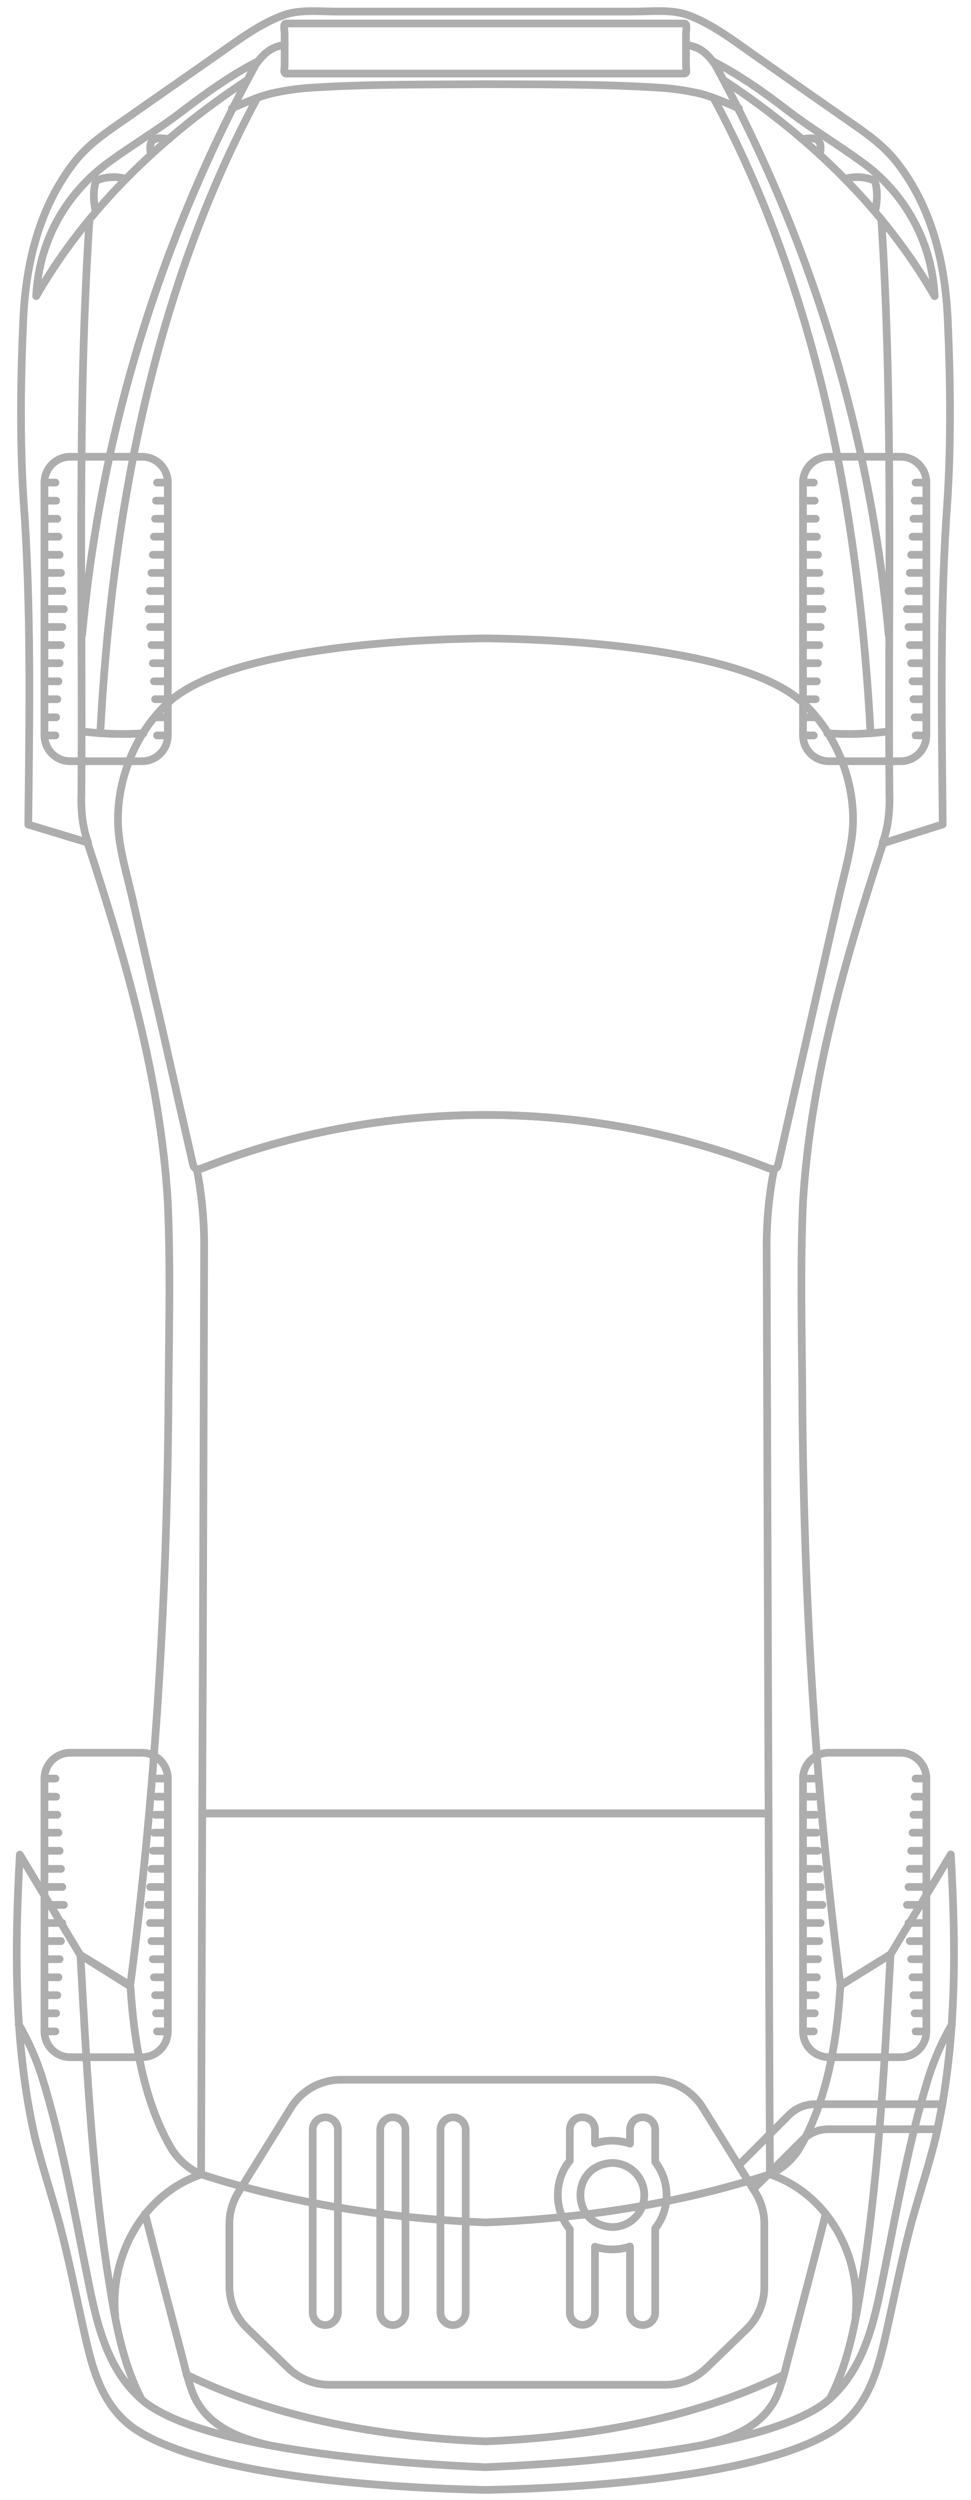 <?xml version="1.0" encoding="utf-8"?>
<!-- Generator: Adobe Illustrator 25.2.1, SVG Export Plug-In . SVG Version: 6.00 Build 0)  -->
<svg version="1.1" id="Layer_1" xmlns="http://www.w3.org/2000/svg" xmlns:xlink="http://www.w3.org/1999/xlink" x="0px" y="0px"
	 viewBox="0 0 504.6 1298.3" style="enable-background:new 0 0 504.6 1298.3;" xml:space="preserve">
<style type="text/css">
	.st0{fill:none;stroke:#ADADAD;stroke-width:4;stroke-linecap:round;stroke-linejoin:round;stroke-miterlimit:10;}

		.st1{fill:none;stroke:#ADADAD;stroke-width:4;stroke-linecap:round;stroke-linejoin:round;stroke-miterlimit:10;enable-background:new    ;}
</style>
<path class="st0" d="M398.4,646.7c0.3,98.3,0.6,196.7,1,295H105.1c0.4-98.3,0.7-196.7,1-295c0-13.3-1.3-26.6-3.8-39.6
	c0.9,0.1,1.8,0,2.7-0.4c93.3-37,201.2-36.9,294.6,0c0.9,0.3,1.8,0.5,2.7,0.4C399.7,620.1,398.4,633.4,398.4,646.7z"/>
<path class="st0" d="M75.4,1149.6c6.5,25.7,13.3,51.3,20,77c1.2,5.2,2.7,10.3,4.5,15.4c6.4,17,22.9,23.8,39.5,27.7"/>
<path class="st0" d="M148,23.3c-7,0.9-11,4.5-15.1,10.2c-50,91.5-80.7,192.3-90.2,296.1"/>
<path class="st0" d="M133.7,50.8c-54.1,100.6-75.6,216.8-81.6,330"/>
<path class="st0" d="M74.6,380.8c-10.7,0.7-21.4,0.4-32-1"/>
<path class="st0" d="M400.1,1129.1c-47.4,15.4-97.9,23-147.8,25c-49.9-2-100.4-9.7-147.8-25c0.2-62.5,0.4-124.9,0.6-187.4h294.3
	C399.6,1004.2,399.8,1066.6,400.1,1129.1z"/>
<path class="st0" d="M127.4,42.3C83.8,71.2,45,108.2,18.8,153.8c1.4-28.4,15.3-53.5,38.3-70c12.4-9,25.6-16.8,37.8-26.2
	c12.7-9.7,25-18.5,39.2-25.8"/>
<path class="st0" d="M87.7,72.3c-7.3-1.4-11-0.3-9.2,8.1"/>
<path class="st0" d="M65.2,92.8c-4.4-1.2-9-1.1-13.3,0.3c-1.4,0.4-1.7,0.5-2.3,1.8c-1.3,4.8-1,10,0.1,14.8"/>
<path class="st0" d="M439.3,92.8c4.4-1.2,9-1.1,13.3,0.3c1.4,0.4,1.7,0.5,2.3,1.8c1.3,4.8,0.9,10-0.1,14.8"/>
<path class="st0" d="M416.8,72.3c7.3-1.4,11-0.3,9.2,8.1"/>
<path class="st0" d="M370.4,31.8c14.2,7.3,26.6,16.1,39.2,25.8c12.2,9.3,25.4,17.2,37.8,26.2c22.9,16.2,37,42,38.3,70
	c-26.2-45.6-65-82.6-108.6-111.5"/>
<path class="st0" d="M442.7,434.8c-1.5,10.9-4.7,21.8-7.1,32.6c-5,22.1-10.1,44.3-15.1,66.4c-5.4,23.6-10.8,47.3-16.1,70.9
	c-0.1,0.7-0.5,1.4-1.1,1.9c-1.1,0.8-2.5,0.5-3.7,0.1c-93.3-36.9-201.2-37-294.6,0c-1.2,0.4-2.6,0.7-3.7-0.1c-0.5-0.5-0.9-1.2-1-1.9
	c-5.4-23.6-10.8-47.3-16.1-70.9C79,511.7,74,489.5,69,467.4c-2.4-10.7-5.7-21.6-7.1-32.6c-3.4-25.8,7.7-55.3,27.9-72
	c32.7-26,120.3-30.8,162.5-31.3c42.4,0.5,129.9,5.3,162.5,31.3C435,379.5,446.1,409,442.7,434.8z"/>
<path class="st0" d="M252.2,12.2h103.6c1.5,0,0.7,3.9,0.7,5.1v17c0,1.6,0.9,3.9-1,3.9H148.9c-1.9,0-1-2.3-1-3.9v-17
	c0-1.2-0.9-5.1,0.7-5.1L252.2,12.2"/>
<path class="st0" d="M429.9,380.8c10.7,0.7,21.4,0.4,32-1"/>
<path class="st0" d="M370.8,50.8c54.1,100.6,75.6,216.8,81.6,330"/>
<path class="st0" d="M356.5,23.3c7,0.9,11,4.4,15.1,10.2c50,91.5,80.7,192.3,90.2,296.1"/>
<path class="st0" d="M429.1,1149.6c-6.4,25.7-13.3,51.3-20,77c-1.2,5.2-2.7,10.3-4.5,15.4c-6.4,17-22.9,23.8-39.5,27.7"/>
<path class="st0" d="M494.7,1051.2c-5.1,8.8-9.2,18.2-12.3,27.9c-9.8,32.1-15.8,65.3-22.4,98.2c-5.2,25.6-9.8,53.7-31.7,70.8
	c-33.8,24.6-132.7,31.3-176.1,33.1c-43.5-1.8-142.2-8.5-176.1-33.1c-21.9-17.1-26.5-45.2-31.7-70.8c-6.6-32.9-12.5-66.1-22.4-98.2
	c-3-9.7-7.2-19.1-12.3-27.9"/>
<path class="st0" d="M384,56.3c-6.6-2.9-13.2-5.9-20.2-7.7c-7.1-1.6-14.4-2.7-21.7-3.1c-29.9-1.9-59.9-1.6-89.9-1.8
	c-29.9,0.3-60-0.1-89.8,1.8c-7.3,0.4-14.5,1.5-21.7,3.1c-7,1.8-13.6,4.8-20.2,7.7"/>
<path class="st0" d="M407.4,1233.2c-48.2,23.4-102,32.4-155.2,34.6c-53.1-2.2-107-11.3-155.2-34.6"/>
<path class="st0" d="M458,113.8c6.4,99.2,3.4,198.6,4.2,297.9h0c0.3,8.5-0.5,17.8-3.5,25.8l0.2,0.4l31-9.8
	c-0.5-56.3-1.6-112.7,2.5-168.9c1.9-31.1,1.5-62.4,0.1-93.5c-1.3-29.1-8.3-58.4-26.7-81.7c-7.6-9.6-17.2-15.8-27.2-22.8
	c-15.5-10.8-31-21.6-46.5-32.5c-10.8-7.6-22.4-16.5-34.9-21C348.6,4.8,338.7,6,329.7,6h-77.5l0,0h-78c-8.9,0-18.7-1.2-27.2,2
	c-12.5,4.6-23.9,13.4-34.7,20.9C96.7,39.8,81.1,50.7,65.5,61.6c-9.9,6.9-19.5,13.1-27,22.8c-18.1,23.4-25.1,52.3-26.4,81.4
	c-1.4,31.1-1.8,62.4,0.1,93.5c4.1,56.2,3.1,112.5,2.5,168.9l31.1,9.4c-3-8-3.8-17.3-3.5-25.8h0c0.7-99.3-2.3-198.7,4.2-297.9"/>
<path class="st0" d="M444.6,1202.7c3.2-31.1-14.3-63.4-44.5-73.6c6-2.7,11.2-7.1,14.8-12.6c14.4-23.7,20.1-56.3,21.7-83.7l0.2-1.8
	l26-16.1l31.3-51.9l0,0c2.8,49,3.1,98.3-7.7,146.3c-3.7,15.4-8.8,30.5-13,45.8c-4.5,16.9-7.9,34.1-11.7,51.2
	c-4.6,20.7-8.8,42.2-27.3,55c-38.2,25.6-135,30.8-182.2,31.7c-47.1-1-144-6.2-182.2-31.7c-18.5-12.8-22.7-34.3-27.3-55
	c-3.8-17.1-7.2-34.3-11.7-51.2c-4.1-15.3-9.2-30.4-13-45.8c-10.8-47.9-10.4-97.3-7.7-146.2l31.4,52.1l26,16.3l0.2,1.4
	c1.7,27.5,7.2,59.9,21.7,83.7c3.7,5.5,8.8,9.9,14.9,12.6c-30.3,10.2-47.7,42.6-44.6,73.6"/>
<path class="st0" d="M36.5,237.2h37.3c7.4,0,13.4,6,13.4,13.4v131.3c0,7.4-6,13.4-13.4,13.4H36.5c-7.4,0-13.4-6-13.4-13.4V250.6
	C23.1,243.2,29.1,237.2,36.5,237.2z"/>
<line class="st0" x1="81.6" y1="381.9" x2="87.2" y2="381.9"/>
<line class="st0" x1="81.1" y1="372.5" x2="87.2" y2="372.5"/>
<line class="st0" x1="80.6" y1="363.1" x2="87.2" y2="363.1"/>
<line class="st0" x1="80" y1="353.8" x2="87.2" y2="353.8"/>
<line class="st0" x1="79.4" y1="344.4" x2="87.2" y2="344.4"/>
<line class="st0" x1="78.7" y1="335" x2="87.2" y2="335"/>
<line class="st0" x1="78" y1="325.6" x2="87.2" y2="325.6"/>
<line class="st0" x1="77.2" y1="316.3" x2="87.2" y2="316.3"/>
<line class="st0" x1="81.6" y1="250.6" x2="87.2" y2="250.6"/>
<line class="st0" x1="81.1" y1="260" x2="87.2" y2="260"/>
<line class="st0" x1="80.6" y1="269.4" x2="87.2" y2="269.4"/>
<line class="st0" x1="80" y1="278.7" x2="87.2" y2="278.7"/>
<line class="st0" x1="79.4" y1="288.1" x2="87.2" y2="288.1"/>
<line class="st0" x1="78.7" y1="297.5" x2="87.2" y2="297.5"/>
<line class="st0" x1="78" y1="306.9" x2="87.2" y2="306.9"/>
<line class="st0" x1="23.1" y1="381.9" x2="28.8" y2="381.9"/>
<line class="st0" x1="23.1" y1="372.5" x2="29.2" y2="372.5"/>
<line class="st0" x1="23.1" y1="363.1" x2="29.8" y2="363.1"/>
<line class="st0" x1="23.1" y1="353.8" x2="30.4" y2="353.8"/>
<line class="st0" x1="23.1" y1="344.4" x2="31" y2="344.4"/>
<line class="st0" x1="23.1" y1="335" x2="31.7" y2="335"/>
<line class="st0" x1="23.1" y1="325.6" x2="32.4" y2="325.6"/>
<line class="st0" x1="23.1" y1="316.3" x2="33.2" y2="316.3"/>
<line class="st0" x1="23.1" y1="250.6" x2="28.8" y2="250.6"/>
<line class="st0" x1="23.1" y1="260" x2="29.2" y2="260"/>
<line class="st0" x1="23.1" y1="269.4" x2="29.8" y2="269.4"/>
<line class="st0" x1="23.1" y1="278.7" x2="30.4" y2="278.7"/>
<line class="st0" x1="23.1" y1="288.1" x2="31" y2="288.1"/>
<line class="st0" x1="23.1" y1="297.5" x2="31.7" y2="297.5"/>
<line class="st0" x1="23.1" y1="306.9" x2="32.4" y2="306.9"/>
<path class="st0" d="M430.7,237.2H468c7.4,0,13.4,6,13.4,13.4v131.3c0,7.4-6,13.4-13.4,13.4h-37.3c-7.4,0-13.4-6-13.4-13.4V250.6
	C417.3,243.2,423.3,237.2,430.7,237.2z"/>
<line class="st0" x1="475.8" y1="381.9" x2="481.4" y2="381.9"/>
<line class="st0" x1="475.3" y1="372.5" x2="481.4" y2="372.5"/>
<line class="st0" x1="474.7" y1="363.1" x2="481.4" y2="363.1"/>
<line class="st0" x1="474.2" y1="353.8" x2="481.4" y2="353.8"/>
<line class="st0" x1="473.5" y1="344.4" x2="481.4" y2="344.4"/>
<line class="st0" x1="472.8" y1="335" x2="481.4" y2="335"/>
<line class="st0" x1="472.1" y1="325.6" x2="481.4" y2="325.6"/>
<line class="st0" x1="471.3" y1="316.3" x2="481.4" y2="316.3"/>
<line class="st0" x1="475.8" y1="250.6" x2="481.4" y2="250.6"/>
<line class="st0" x1="475.3" y1="260" x2="481.4" y2="260"/>
<line class="st0" x1="474.7" y1="269.4" x2="481.4" y2="269.4"/>
<line class="st0" x1="474.2" y1="278.7" x2="481.4" y2="278.7"/>
<line class="st0" x1="473.5" y1="288.1" x2="481.4" y2="288.1"/>
<line class="st0" x1="472.8" y1="297.5" x2="481.4" y2="297.5"/>
<line class="st0" x1="472.1" y1="306.9" x2="481.4" y2="306.9"/>
<line class="st0" x1="417.3" y1="381.9" x2="422.9" y2="381.9"/>
<line class="st0" x1="417.3" y1="372.5" x2="423.4" y2="372.5"/>
<line class="st0" x1="417.3" y1="363.1" x2="423.9" y2="363.1"/>
<line class="st0" x1="417.3" y1="353.8" x2="424.5" y2="353.8"/>
<line class="st0" x1="417.3" y1="344.4" x2="425.1" y2="344.4"/>
<line class="st0" x1="417.3" y1="335" x2="425.8" y2="335"/>
<line class="st0" x1="417.3" y1="325.6" x2="426.5" y2="325.6"/>
<line class="st0" x1="417.3" y1="316.3" x2="427.4" y2="316.3"/>
<line class="st0" x1="417.3" y1="250.6" x2="422.9" y2="250.6"/>
<line class="st0" x1="417.3" y1="260" x2="423.4" y2="260"/>
<line class="st0" x1="417.3" y1="269.4" x2="423.9" y2="269.4"/>
<line class="st0" x1="417.3" y1="278.7" x2="424.5" y2="278.7"/>
<line class="st0" x1="417.3" y1="288.1" x2="425.1" y2="288.1"/>
<line class="st0" x1="417.3" y1="297.5" x2="425.8" y2="297.5"/>
<line class="st0" x1="417.3" y1="306.9" x2="426.5" y2="306.9"/>
<path class="st0" d="M36.5,910.2h37.3c7.4,0,13.4,6,13.4,13.4v131.3c0,7.4-6,13.4-13.4,13.4H36.5c-7.4,0-13.4-6-13.4-13.4V923.6
	C23.1,916.2,29.1,910.2,36.5,910.2z"/>
<line class="st0" x1="81.6" y1="1054.9" x2="87.2" y2="1054.9"/>
<line class="st0" x1="81.1" y1="1045.5" x2="87.2" y2="1045.5"/>
<line class="st0" x1="80.6" y1="1036.1" x2="87.2" y2="1036.1"/>
<line class="st0" x1="80" y1="1026.8" x2="87.2" y2="1026.8"/>
<line class="st0" x1="79.4" y1="1017.4" x2="87.2" y2="1017.4"/>
<line class="st0" x1="78.7" y1="1008" x2="87.2" y2="1008"/>
<line class="st0" x1="78" y1="998.6" x2="87.2" y2="998.6"/>
<line class="st0" x1="77.2" y1="989.2" x2="87.2" y2="989.2"/>
<line class="st0" x1="81.6" y1="923.6" x2="87.2" y2="923.6"/>
<line class="st1" x1="81.1" y1="933" x2="87.2" y2="933"/>
<line class="st0" x1="80.6" y1="942.4" x2="87.2" y2="942.4"/>
<line class="st0" x1="80" y1="951.7" x2="87.2" y2="951.7"/>
<line class="st0" x1="79.4" y1="961.1" x2="87.2" y2="961.1"/>
<line class="st0" x1="78.7" y1="970.5" x2="87.2" y2="970.5"/>
<line class="st0" x1="78" y1="979.9" x2="87.2" y2="979.9"/>
<line class="st0" x1="23.1" y1="1054.9" x2="28.8" y2="1054.9"/>
<line class="st0" x1="23.1" y1="1045.5" x2="29.2" y2="1045.5"/>
<line class="st0" x1="23.1" y1="1036.1" x2="29.8" y2="1036.1"/>
<line class="st0" x1="23.1" y1="1026.8" x2="30.4" y2="1026.8"/>
<line class="st0" x1="23.1" y1="1017.4" x2="31" y2="1017.4"/>
<line class="st0" x1="23.1" y1="1008" x2="31.7" y2="1008"/>
<line class="st0" x1="23.1" y1="998.6" x2="32.4" y2="998.6"/>
<line class="st0" x1="23.1" y1="989.2" x2="33.2" y2="989.2"/>
<line class="st0" x1="23.1" y1="923.6" x2="28.8" y2="923.6"/>
<line class="st0" x1="23.1" y1="933" x2="29.2" y2="933"/>
<line class="st0" x1="23.1" y1="942.4" x2="29.8" y2="942.4"/>
<line class="st0" x1="23.1" y1="951.7" x2="30.4" y2="951.7"/>
<line class="st0" x1="23.1" y1="961.1" x2="31" y2="961.1"/>
<line class="st0" x1="23.1" y1="970.5" x2="31.7" y2="970.5"/>
<line class="st0" x1="23.1" y1="979.9" x2="32.4" y2="979.9"/>
<path class="st0" d="M430.7,910.2H468c7.4,0,13.4,6,13.4,13.4v131.3c0,7.4-6,13.4-13.4,13.4h-37.3c-7.4,0-13.4-6-13.4-13.4V923.6
	C417.3,916.2,423.3,910.2,430.7,910.2z"/>
<line class="st0" x1="475.8" y1="1054.9" x2="481.4" y2="1054.9"/>
<line class="st0" x1="475.3" y1="1045.5" x2="481.4" y2="1045.5"/>
<line class="st0" x1="474.7" y1="1036.1" x2="481.4" y2="1036.1"/>
<line class="st0" x1="474.2" y1="1026.8" x2="481.4" y2="1026.8"/>
<line class="st0" x1="473.5" y1="1017.4" x2="481.4" y2="1017.4"/>
<line class="st0" x1="472.8" y1="1008" x2="481.4" y2="1008"/>
<line class="st0" x1="472.1" y1="998.6" x2="481.4" y2="998.6"/>
<line class="st0" x1="471.3" y1="989.2" x2="481.4" y2="989.2"/>
<line class="st0" x1="475.8" y1="923.6" x2="481.4" y2="923.6"/>
<line class="st0" x1="475.3" y1="933" x2="481.4" y2="933"/>
<line class="st0" x1="474.7" y1="942.4" x2="481.4" y2="942.4"/>
<line class="st0" x1="474.2" y1="951.7" x2="481.4" y2="951.7"/>
<line class="st0" x1="473.5" y1="961.1" x2="481.4" y2="961.1"/>
<line class="st0" x1="472.8" y1="970.5" x2="481.4" y2="970.5"/>
<line class="st0" x1="472.1" y1="979.9" x2="481.4" y2="979.9"/>
<line class="st0" x1="417.3" y1="1054.9" x2="422.9" y2="1054.9"/>
<line class="st0" x1="417.3" y1="1045.5" x2="423.4" y2="1045.5"/>
<line class="st0" x1="417.3" y1="1036.1" x2="423.9" y2="1036.1"/>
<line class="st0" x1="417.3" y1="1026.8" x2="424.5" y2="1026.8"/>
<line class="st0" x1="417.3" y1="1017.4" x2="425.1" y2="1017.4"/>
<line class="st0" x1="417.3" y1="1008" x2="425.8" y2="1008"/>
<line class="st0" x1="417.3" y1="998.6" x2="426.5" y2="998.6"/>
<line class="st0" x1="417.3" y1="989.2" x2="427.4" y2="989.2"/>
<line class="st0" x1="417.3" y1="923.6" x2="422.9" y2="923.6"/>
<line class="st0" x1="417.3" y1="933" x2="423.4" y2="933"/>
<line class="st0" x1="417.3" y1="942.4" x2="423.9" y2="942.4"/>
<line class="st0" x1="417.3" y1="951.7" x2="424.5" y2="951.7"/>
<line class="st0" x1="417.3" y1="961.1" x2="425.1" y2="961.1"/>
<line class="st0" x1="417.3" y1="970.5" x2="425.8" y2="970.5"/>
<line class="st0" x1="417.3" y1="979.9" x2="426.5" y2="979.9"/>
<path class="st0" d="M345.7,1238.4H171.2c-7.9,0-15.6-3.1-21.3-8.6l-21.4-20.7c-6-5.8-9.3-13.7-9.3-22v-32.3
	c0-5.7,1.6-11.3,4.6-16.2l27.4-44.1c5.6-9,15.4-14.5,26-14.5h162c10.6,0,20.4,5.5,26,14.5l27.4,44.1c3,4.9,4.6,10.4,4.6,16.2v32.8
	c0,8.3-3.4,16.3-9.3,22l-20.8,20.1C361.3,1235.3,353.7,1238.4,345.7,1238.4z"/>
<path class="st0" d="M204.1,1207.4c-3.6,0-6.5-2.9-6.5-6.5V1106c0-3.6,2.9-6.5,6.6-6.5c3.6,0,6.5,2.9,6.5,6.5v94.8
	C210.7,1204.4,207.7,1207.4,204.1,1207.4z"/>
<path class="st0" d="M235.4,1207.4c-3.6,0-6.5-2.9-6.5-6.5V1106c0-3.6,2.9-6.5,6.6-6.5c3.6,0,6.5,2.9,6.5,6.5v94.8
	C241.9,1204.4,239,1207.4,235.4,1207.4z"/>
<path class="st0" d="M169,1207.4c-3.6,0-6.5-2.9-6.5-6.5V1106c0-3.6,2.9-6.5,6.6-6.5c3.6,0,6.5,2.9,6.5,6.5v94.8
	C175.5,1204.4,172.6,1207.4,169,1207.4z"/>
<path class="st0" d="M346.4,1139.9c0-6.2-2.1-12.3-5.9-17.2V1106c-0.3-8.7-12.8-8.7-13.1,0v7.2c-5.9-2-12.3-2.1-18.2-0.1v-7.1
	c-0.3-8.7-12.8-8.7-13.1,0v16.1c-8.3,9.8-8.3,25.7,0,35.5v43.2c0,3.6,2.9,6.5,6.6,6.5c3.6,0,6.5-2.9,6.5-6.5v-34.1
	c5.9,1.9,12.3,1.9,18.2-0.1v34.3c0,3.6,2.9,6.5,6.6,6.5c3.6,0,6.5-2.9,6.5-6.5v-43.7C344.4,1152.2,346.4,1146.1,346.4,1139.9z"/>
<path class="st0" d="M334.8,1139.9c0,9.2-7.4,16.6-16.6,16.6h0c-22.1-0.9-22.1-32.4,0-33.3C327.4,1123.3,334.8,1130.7,334.8,1139.9z
	"/>
<path class="st1" d="M383.8,1124.5l26.2-26.2c3.6-3.6,8.4-5.6,13.5-5.6h66.2l-2.5,13h-56.7c-5.1,0-9.9,2-13.5,5.6l-25.5,25.5
	L383.8,1124.5z"/>
<path class="st0" d="M458.9,437.9c-19.8,60.6-37.8,122.4-41.6,186.3c-1.4,31.5-0.7,63.2-0.4,94.7c0.5,104.9,6.4,208,19.9,312.1
	l26-16.1c-3,54.1-5.8,108.3-13.6,161.9c-3.7,23.4-7,47.8-18,69"/>
<path class="st0" d="M45.6,437.9c19.8,60.6,37.8,122.4,41.6,186.3c1.4,31.5,0.7,63.2,0.4,94.7c-0.5,104.9-6.4,208-19.9,312.1
	l-25.9-15.8c3,54,5.7,108.1,13.6,161.6c3.7,23.4,7,47.8,18.1,69"/>
</svg>
